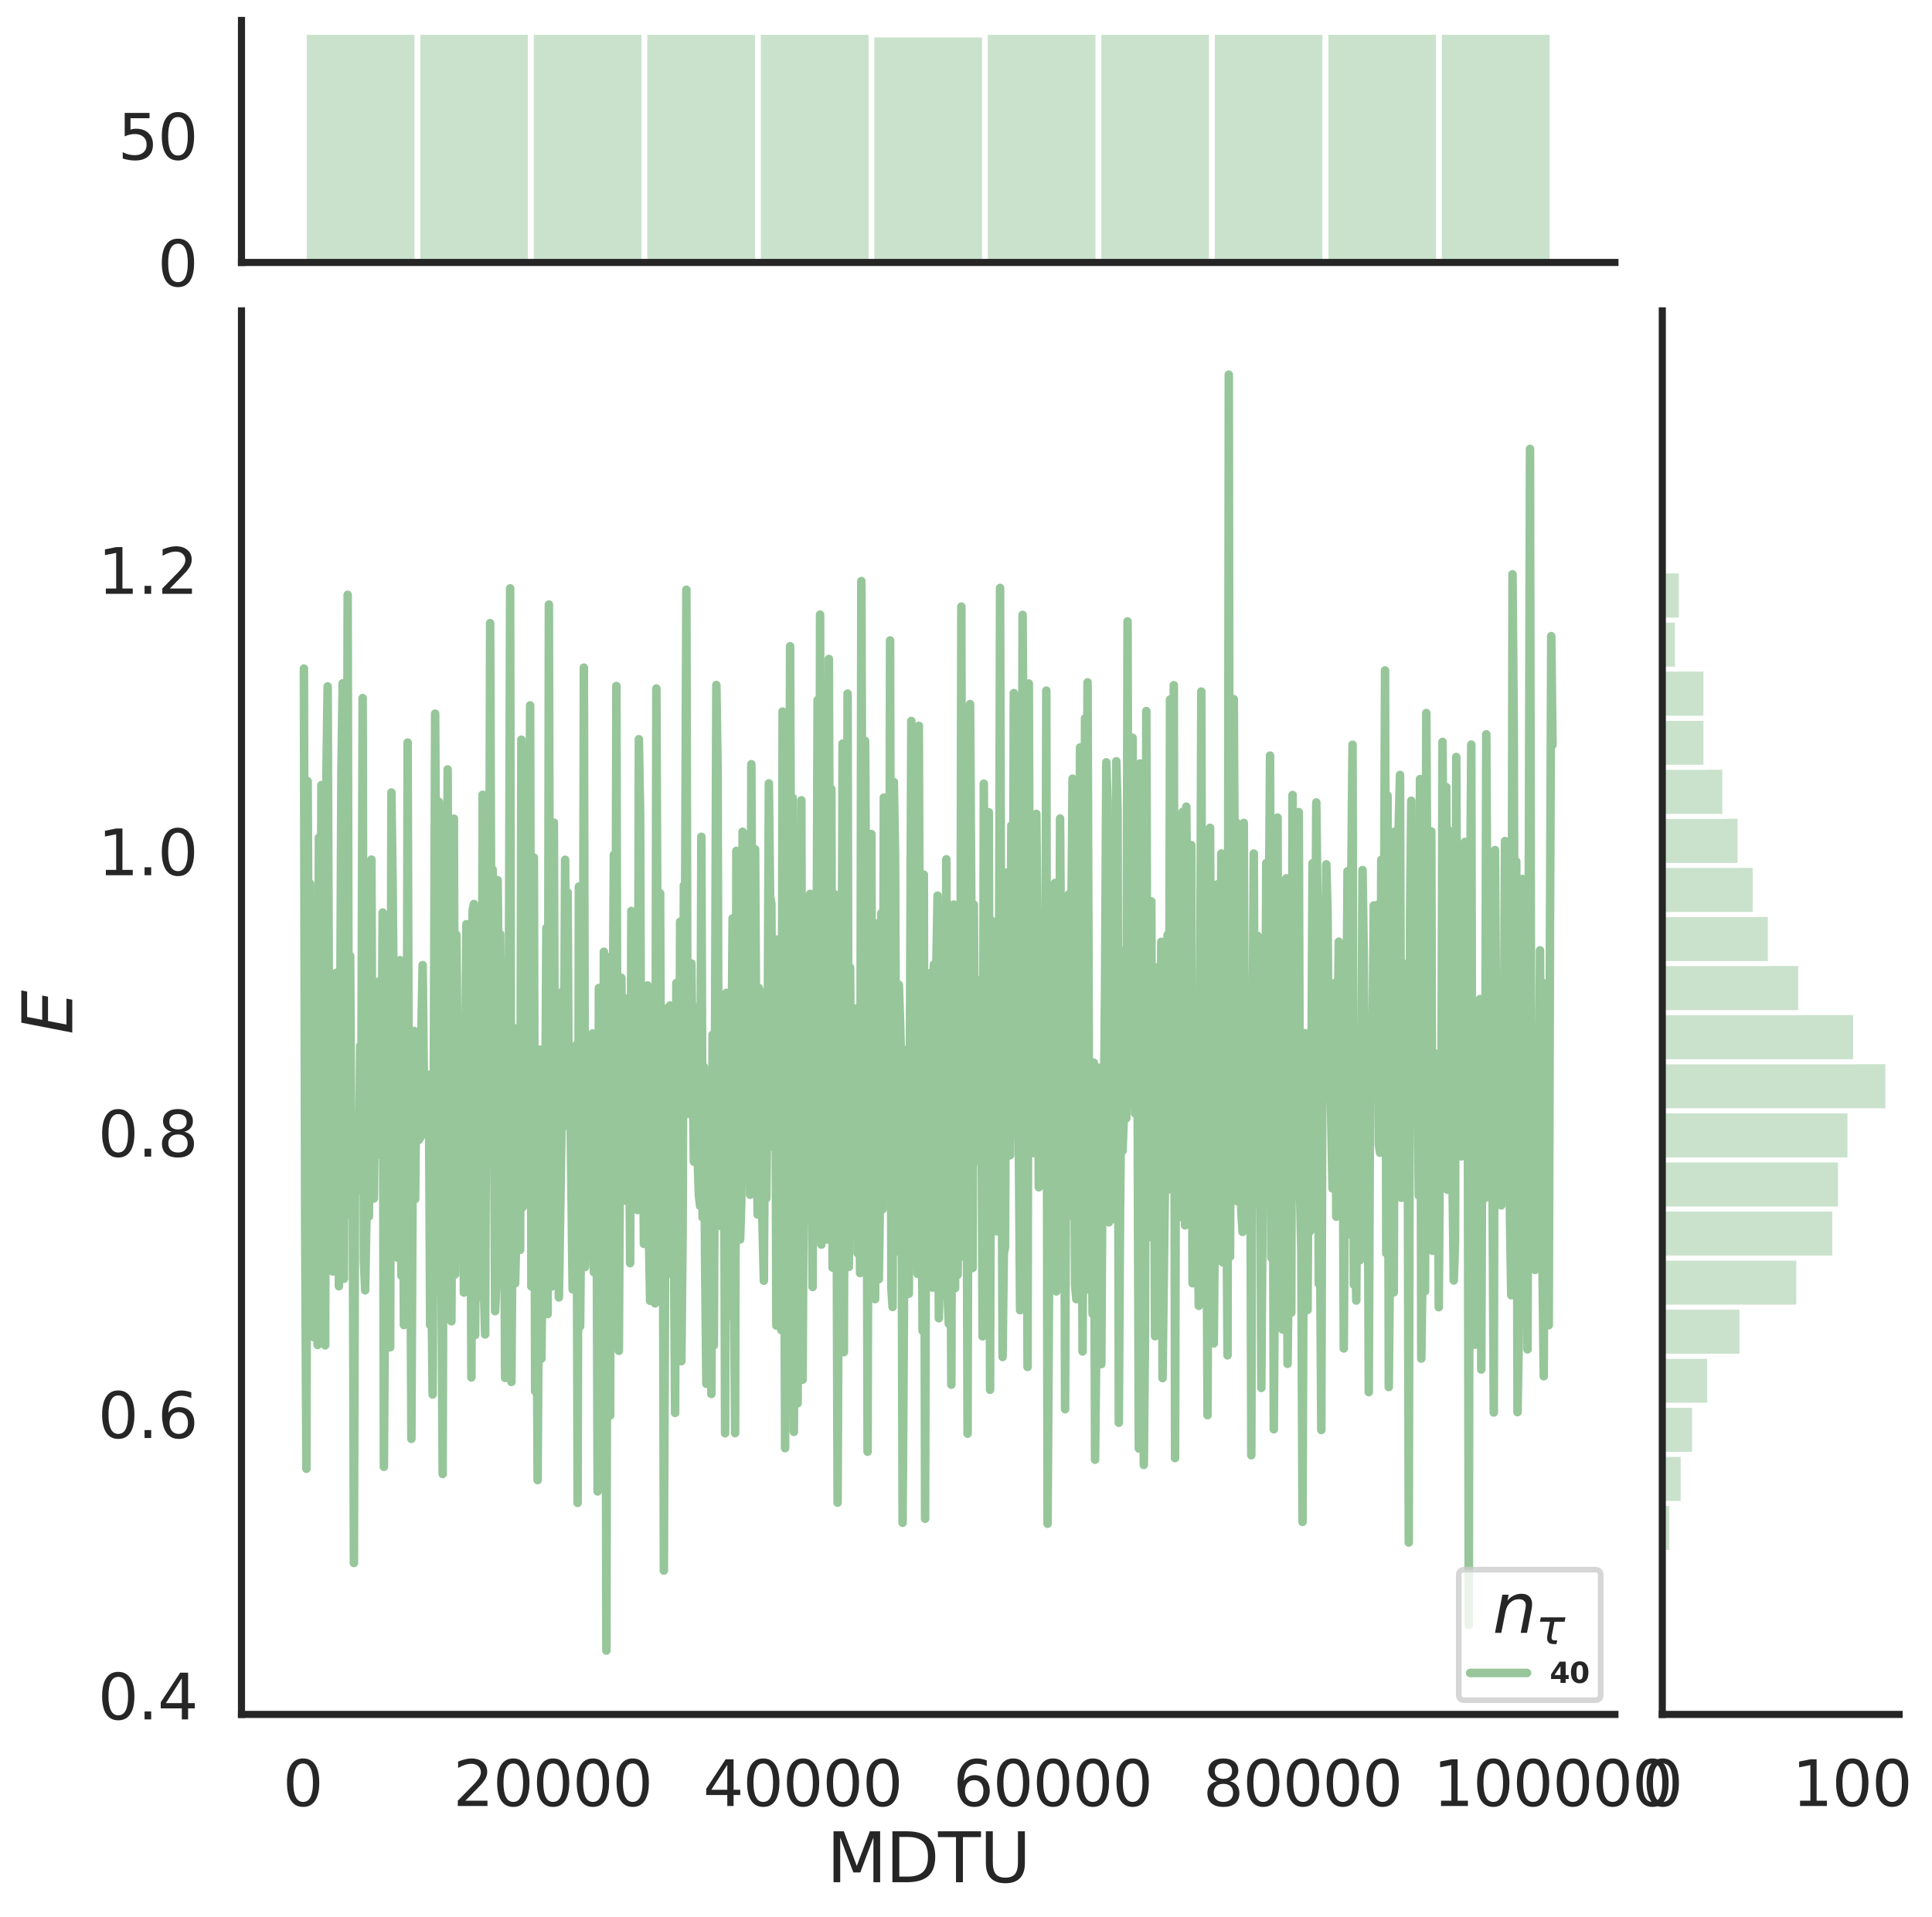 <?xml version="1.0" encoding="utf-8" standalone="no"?>
<!DOCTYPE svg PUBLIC "-//W3C//DTD SVG 1.1//EN"
  "http://www.w3.org/Graphics/SVG/1.1/DTD/svg11.dtd">
<svg height="674.159pt" version="1.1" viewBox="0 0 679.354 674.159" width="679.354pt" xmlns="http://www.w3.org/2000/svg" xmlns:xlink="http://www.w3.org/1999/xlink">
 <defs>
  <style type="text/css">*{stroke-linecap:butt;stroke-linejoin:round;}</style>
 </defs>
 <g id="figure_1">
  <g id="patch_1">
   <path d="M 0 674.159 
L 679.354 674.159 
L 679.354 0 
L 0 0 
z
" style="fill:#ffffff;"/>
  </g>
  <g id="axes_1">
   <g id="patch_2">
    <path d="M 84.914 602.94 
L 567.864 602.94 
L 567.864 109.327 
L 84.914 109.327 
z
" style="fill:none;"/>
   </g>
   <g id="matplotlib.axis_1">
    <g id="xtick_1">
     <g id="text_1">
      <!-- 0 -->
      <g style="fill:#262626;" transform="translate(99.428 635.157)scale(0.22 -0.22)">
       <defs>
        <path d="M 2034 4250 
Q 1547 4250 1301 3770 
Q 1056 3291 1056 2328 
Q 1056 1369 1301 889 
Q 1547 409 2034 409 
Q 2525 409 2770 889 
Q 3016 1369 3016 2328 
Q 3016 3291 2770 3770 
Q 2525 4250 2034 4250 
z
M 2034 4750 
Q 2819 4750 3233 4129 
Q 3647 3509 3647 2328 
Q 3647 1150 3233 529 
Q 2819 -91 2034 -91 
Q 1250 -91 836 529 
Q 422 1150 422 2328 
Q 422 3509 836 4129 
Q 1250 4750 2034 4750 
z
" id="DejaVuSans-30" transform="scale(0.016)"/>
       </defs>
       <use xlink:href="#DejaVuSans-30"/>
      </g>
     </g>
    </g>
    <g id="xtick_2">
     <g id="text_2">
      <!-- 20000 -->
      <g style="fill:#262626;" transform="translate(159.33 635.157)scale(0.22 -0.22)">
       <defs>
        <path d="M 1228 531 
L 3431 531 
L 3431 0 
L 469 0 
L 469 531 
Q 828 903 1448 1529 
Q 2069 2156 2228 2338 
Q 2531 2678 2651 2914 
Q 2772 3150 2772 3378 
Q 2772 3750 2511 3984 
Q 2250 4219 1831 4219 
Q 1534 4219 1204 4116 
Q 875 4013 500 3803 
L 500 4441 
Q 881 4594 1212 4672 
Q 1544 4750 1819 4750 
Q 2544 4750 2975 4387 
Q 3406 4025 3406 3419 
Q 3406 3131 3298 2873 
Q 3191 2616 2906 2266 
Q 2828 2175 2409 1742 
Q 1991 1309 1228 531 
z
" id="DejaVuSans-32" transform="scale(0.016)"/>
       </defs>
       <use xlink:href="#DejaVuSans-32"/>
       <use x="63.623" xlink:href="#DejaVuSans-30"/>
       <use x="127.246" xlink:href="#DejaVuSans-30"/>
       <use x="190.869" xlink:href="#DejaVuSans-30"/>
       <use x="254.492" xlink:href="#DejaVuSans-30"/>
      </g>
     </g>
    </g>
    <g id="xtick_3">
     <g id="text_3">
      <!-- 40000 -->
      <g style="fill:#262626;" transform="translate(247.227 635.157)scale(0.22 -0.22)">
       <defs>
        <path d="M 2419 4116 
L 825 1625 
L 2419 1625 
L 2419 4116 
z
M 2253 4666 
L 3047 4666 
L 3047 1625 
L 3713 1625 
L 3713 1100 
L 3047 1100 
L 3047 0 
L 2419 0 
L 2419 1100 
L 313 1100 
L 313 1709 
L 2253 4666 
z
" id="DejaVuSans-34" transform="scale(0.016)"/>
       </defs>
       <use xlink:href="#DejaVuSans-34"/>
       <use x="63.623" xlink:href="#DejaVuSans-30"/>
       <use x="127.246" xlink:href="#DejaVuSans-30"/>
       <use x="190.869" xlink:href="#DejaVuSans-30"/>
       <use x="254.492" xlink:href="#DejaVuSans-30"/>
      </g>
     </g>
    </g>
    <g id="xtick_4">
     <g id="text_4">
      <!-- 60000 -->
      <g style="fill:#262626;" transform="translate(335.124 635.157)scale(0.22 -0.22)">
       <defs>
        <path d="M 2113 2584 
Q 1688 2584 1439 2293 
Q 1191 2003 1191 1497 
Q 1191 994 1439 701 
Q 1688 409 2113 409 
Q 2538 409 2786 701 
Q 3034 994 3034 1497 
Q 3034 2003 2786 2293 
Q 2538 2584 2113 2584 
z
M 3366 4563 
L 3366 3988 
Q 3128 4100 2886 4159 
Q 2644 4219 2406 4219 
Q 1781 4219 1451 3797 
Q 1122 3375 1075 2522 
Q 1259 2794 1537 2939 
Q 1816 3084 2150 3084 
Q 2853 3084 3261 2657 
Q 3669 2231 3669 1497 
Q 3669 778 3244 343 
Q 2819 -91 2113 -91 
Q 1303 -91 875 529 
Q 447 1150 447 2328 
Q 447 3434 972 4092 
Q 1497 4750 2381 4750 
Q 2619 4750 2861 4703 
Q 3103 4656 3366 4563 
z
" id="DejaVuSans-36" transform="scale(0.016)"/>
       </defs>
       <use xlink:href="#DejaVuSans-36"/>
       <use x="63.623" xlink:href="#DejaVuSans-30"/>
       <use x="127.246" xlink:href="#DejaVuSans-30"/>
       <use x="190.869" xlink:href="#DejaVuSans-30"/>
       <use x="254.492" xlink:href="#DejaVuSans-30"/>
      </g>
     </g>
    </g>
    <g id="xtick_5">
     <g id="text_5">
      <!-- 80000 -->
      <g style="fill:#262626;" transform="translate(423.021 635.157)scale(0.22 -0.22)">
       <defs>
        <path d="M 2034 2216 
Q 1584 2216 1326 1975 
Q 1069 1734 1069 1313 
Q 1069 891 1326 650 
Q 1584 409 2034 409 
Q 2484 409 2743 651 
Q 3003 894 3003 1313 
Q 3003 1734 2745 1975 
Q 2488 2216 2034 2216 
z
M 1403 2484 
Q 997 2584 770 2862 
Q 544 3141 544 3541 
Q 544 4100 942 4425 
Q 1341 4750 2034 4750 
Q 2731 4750 3128 4425 
Q 3525 4100 3525 3541 
Q 3525 3141 3298 2862 
Q 3072 2584 2669 2484 
Q 3125 2378 3379 2068 
Q 3634 1759 3634 1313 
Q 3634 634 3220 271 
Q 2806 -91 2034 -91 
Q 1263 -91 848 271 
Q 434 634 434 1313 
Q 434 1759 690 2068 
Q 947 2378 1403 2484 
z
M 1172 3481 
Q 1172 3119 1398 2916 
Q 1625 2713 2034 2713 
Q 2441 2713 2670 2916 
Q 2900 3119 2900 3481 
Q 2900 3844 2670 4047 
Q 2441 4250 2034 4250 
Q 1625 4250 1398 4047 
Q 1172 3844 1172 3481 
z
" id="DejaVuSans-38" transform="scale(0.016)"/>
       </defs>
       <use xlink:href="#DejaVuSans-38"/>
       <use x="63.623" xlink:href="#DejaVuSans-30"/>
       <use x="127.246" xlink:href="#DejaVuSans-30"/>
       <use x="190.869" xlink:href="#DejaVuSans-30"/>
       <use x="254.492" xlink:href="#DejaVuSans-30"/>
      </g>
     </g>
    </g>
    <g id="xtick_6">
     <g id="text_6">
      <!-- 100000 -->
      <g style="fill:#262626;" transform="translate(503.919 635.157)scale(0.22 -0.22)">
       <defs>
        <path d="M 794 531 
L 1825 531 
L 1825 4091 
L 703 3866 
L 703 4441 
L 1819 4666 
L 2450 4666 
L 2450 531 
L 3481 531 
L 3481 0 
L 794 0 
L 794 531 
z
" id="DejaVuSans-31" transform="scale(0.016)"/>
       </defs>
       <use xlink:href="#DejaVuSans-31"/>
       <use x="63.623" xlink:href="#DejaVuSans-30"/>
       <use x="127.246" xlink:href="#DejaVuSans-30"/>
       <use x="190.869" xlink:href="#DejaVuSans-30"/>
       <use x="254.492" xlink:href="#DejaVuSans-30"/>
       <use x="318.115" xlink:href="#DejaVuSans-30"/>
      </g>
     </g>
    </g>
    <g id="text_7">
     <!-- MDTU -->
     <g style="fill:#262626;" transform="translate(290.683 661.968)scale(0.24 -0.24)">
      <defs>
       <path d="M 628 4666 
L 1569 4666 
L 2759 1491 
L 3956 4666 
L 4897 4666 
L 4897 0 
L 4281 0 
L 4281 4097 
L 3078 897 
L 2444 897 
L 1241 4097 
L 1241 0 
L 628 0 
L 628 4666 
z
" id="DejaVuSans-4d" transform="scale(0.016)"/>
       <path d="M 1259 4147 
L 1259 519 
L 2022 519 
Q 2988 519 3436 956 
Q 3884 1394 3884 2338 
Q 3884 3275 3436 3711 
Q 2988 4147 2022 4147 
L 1259 4147 
z
M 628 4666 
L 1925 4666 
Q 3281 4666 3915 4102 
Q 4550 3538 4550 2338 
Q 4550 1131 3912 565 
Q 3275 0 1925 0 
L 628 0 
L 628 4666 
z
" id="DejaVuSans-44" transform="scale(0.016)"/>
       <path d="M -19 4666 
L 3928 4666 
L 3928 4134 
L 2272 4134 
L 2272 0 
L 1638 0 
L 1638 4134 
L -19 4134 
L -19 4666 
z
" id="DejaVuSans-54" transform="scale(0.016)"/>
       <path d="M 556 4666 
L 1191 4666 
L 1191 1831 
Q 1191 1081 1462 751 
Q 1734 422 2344 422 
Q 2950 422 3222 751 
Q 3494 1081 3494 1831 
L 3494 4666 
L 4128 4666 
L 4128 1753 
Q 4128 841 3676 375 
Q 3225 -91 2344 -91 
Q 1459 -91 1007 375 
Q 556 841 556 1753 
L 556 4666 
z
" id="DejaVuSans-55" transform="scale(0.016)"/>
      </defs>
      <use xlink:href="#DejaVuSans-4d"/>
      <use x="86.279" xlink:href="#DejaVuSans-44"/>
      <use x="163.281" xlink:href="#DejaVuSans-54"/>
      <use x="224.365" xlink:href="#DejaVuSans-55"/>
     </g>
    </g>
   </g>
   <g id="matplotlib.axis_2">
    <g id="ytick_1">
     <g id="text_8">
      <!-- 0.4 -->
      <g style="fill:#262626;" transform="translate(34.428 604.699)scale(0.22 -0.22)">
       <defs>
        <path d="M 684 794 
L 1344 794 
L 1344 0 
L 684 0 
L 684 794 
z
" id="DejaVuSans-2e" transform="scale(0.016)"/>
       </defs>
       <use xlink:href="#DejaVuSans-30"/>
       <use x="63.623" xlink:href="#DejaVuSans-2e"/>
       <use x="95.41" xlink:href="#DejaVuSans-34"/>
      </g>
     </g>
    </g>
    <g id="ytick_2">
     <g id="text_9">
      <!-- 0.6 -->
      <g style="fill:#262626;" transform="translate(34.428 505.734)scale(0.22 -0.22)">
       <use xlink:href="#DejaVuSans-30"/>
       <use x="63.623" xlink:href="#DejaVuSans-2e"/>
       <use x="95.41" xlink:href="#DejaVuSans-36"/>
      </g>
     </g>
    </g>
    <g id="ytick_3">
     <g id="text_10">
      <!-- 0.8 -->
      <g style="fill:#262626;" transform="translate(34.428 406.769)scale(0.22 -0.22)">
       <use xlink:href="#DejaVuSans-30"/>
       <use x="63.623" xlink:href="#DejaVuSans-2e"/>
       <use x="95.41" xlink:href="#DejaVuSans-38"/>
      </g>
     </g>
    </g>
    <g id="ytick_4">
     <g id="text_11">
      <!-- 1.0 -->
      <g style="fill:#262626;" transform="translate(34.428 307.804)scale(0.22 -0.22)">
       <use xlink:href="#DejaVuSans-31"/>
       <use x="63.623" xlink:href="#DejaVuSans-2e"/>
       <use x="95.41" xlink:href="#DejaVuSans-30"/>
      </g>
     </g>
    </g>
    <g id="ytick_5">
     <g id="text_12">
      <!-- 1.2 -->
      <g style="fill:#262626;" transform="translate(34.428 208.839)scale(0.22 -0.22)">
       <use xlink:href="#DejaVuSans-31"/>
       <use x="63.623" xlink:href="#DejaVuSans-2e"/>
       <use x="95.41" xlink:href="#DejaVuSans-32"/>
      </g>
     </g>
    </g>
    <g id="text_13">
     <!-- $E$ -->
     <g style="fill:#262626;" transform="translate(25.436 363.813)rotate(-90)scale(0.24 -0.24)">
      <defs>
       <path d="M 1081 4666 
L 4031 4666 
L 3928 4134 
L 1606 4134 
L 1338 2753 
L 3566 2753 
L 3463 2222 
L 1234 2222 
L 909 531 
L 3284 531 
L 3181 0 
L 172 0 
L 1081 4666 
z
" id="DejaVuSans-Oblique-45" transform="scale(0.016)"/>
      </defs>
      <use transform="translate(0 0.094)" xlink:href="#DejaVuSans-Oblique-45"/>
     </g>
    </g>
   </g>
   <g id="line2d_1">
    <path clip-path="url(#p871c380fa6)" d="M 106.867 235.126 
L 107.306 431.806 
L 107.746 516.55 
L 108.185 274.762 
L 108.625 370.128 
L 109.064 310.757 
L 109.504 428.446 
L 109.943 334.308 
L 110.382 470.276 
L 110.822 441.942 
L 111.261 392.552 
L 111.701 473.016 
L 112.14 294.557 
L 112.58 417.778 
L 113.019 276.134 
L 113.459 406.403 
L 113.898 416.586 
L 114.338 473.146 
L 114.777 272.319 
L 115.217 241.394 
L 115.656 356.675 
L 116.096 416.4 
L 116.535 418.228 
L 116.975 447.163 
L 117.414 357.956 
L 117.854 347.389 
L 118.293 342.119 
L 119.172 452.352 
L 120.051 270.993 
L 120.491 240.321 
L 120.93 449.756 
L 121.37 303.982 
L 121.809 427.084 
L 122.249 209.192 
L 122.688 416.85 
L 123.128 336.18 
L 123.567 418.842 
L 124.007 404.362 
L 124.446 549.689 
L 124.885 398.162 
L 125.325 413.413 
L 125.764 413.008 
L 126.204 418.43 
L 126.643 367.773 
L 127.083 377.909 
L 127.522 245.516 
L 127.962 443.352 
L 128.401 453.799 
L 128.841 428.838 
L 129.28 367.335 
L 129.72 427.83 
L 130.159 376.506 
L 130.599 302.312 
L 131.038 418.629 
L 131.478 421.519 
L 131.917 378.713 
L 132.357 351.725 
L 132.796 382.461 
L 133.236 345.166 
L 133.675 406.213 
L 134.115 389.457 
L 134.554 320.934 
L 134.994 515.862 
L 135.433 443.227 
L 135.873 326.624 
L 136.312 328.208 
L 136.752 383.873 
L 137.191 473.835 
L 137.631 278.72 
L 138.07 311.537 
L 138.51 361.556 
L 138.949 440.201 
L 139.388 426.031 
L 139.828 442.346 
L 140.707 337.688 
L 141.146 448.669 
L 141.586 377.67 
L 142.025 466.013 
L 142.465 383.25 
L 142.904 451.484 
L 143.344 261.151 
L 143.783 408.347 
L 144.223 411.609 
L 144.662 506.042 
L 145.102 410.716 
L 145.541 362.548 
L 145.981 421.694 
L 146.42 374.591 
L 146.86 373.181 
L 147.299 400.863 
L 147.739 400.146 
L 148.178 362.474 
L 148.618 339.422 
L 149.057 381.25 
L 149.497 386.637 
L 149.936 389.891 
L 150.376 399.333 
L 150.815 377.986 
L 151.255 466.006 
L 151.694 449.086 
L 152.134 490.437 
L 153.012 250.991 
L 153.452 330.721 
L 153.891 325.668 
L 154.331 281.99 
L 154.77 393.306 
L 155.21 443.187 
L 155.649 518.378 
L 156.089 353.347 
L 156.528 358.88 
L 156.968 383.61 
L 157.407 270.598 
L 157.847 402.03 
L 158.286 386.013 
L 158.726 464.684 
L 159.605 287.93 
L 160.044 448.201 
L 160.484 328.733 
L 160.923 378.423 
L 161.363 441.269 
L 161.802 367.31 
L 162.242 383.217 
L 162.681 361.842 
L 163.121 454.595 
L 163.56 377.336 
L 164 325.041 
L 164.439 372.125 
L 164.879 402.939 
L 165.318 375.578 
L 165.758 484.429 
L 166.197 320.304 
L 166.637 317.942 
L 167.076 469.51 
L 167.515 386.103 
L 167.955 369.751 
L 168.834 390.192 
L 169.273 456.239 
L 169.713 279.514 
L 170.152 453.39 
L 170.592 469.322 
L 171.031 349.577 
L 171.91 382.228 
L 172.35 219.155 
L 172.789 341.927 
L 173.229 305.769 
L 174.108 461.129 
L 174.547 450.174 
L 174.987 309.547 
L 175.426 355.643 
L 175.866 328.489 
L 176.745 422.905 
L 177.184 402.496 
L 177.624 484.603 
L 178.063 374.044 
L 178.503 385.749 
L 178.942 347.92 
L 179.382 206.914 
L 179.821 486.011 
L 180.7 361.504 
L 181.139 451.333 
L 182.018 413.428 
L 182.897 439.568 
L 183.337 260.141 
L 183.776 424.563 
L 184.216 367.041 
L 184.655 410.298 
L 185.095 264.29 
L 185.534 349.128 
L 185.974 366.72 
L 186.413 248.068 
L 186.853 452.414 
L 187.292 437.233 
L 187.732 301.587 
L 188.171 489.304 
L 188.611 432.439 
L 189.05 520.547 
L 189.929 369.147 
L 190.369 477.843 
L 191.248 394.438 
L 191.687 398.844 
L 192.127 326.392 
L 192.566 462.147 
L 193.006 212.609 
L 193.445 392.109 
L 193.885 452.481 
L 194.764 289.3 
L 195.203 429.997 
L 195.642 361.044 
L 196.082 421.944 
L 196.521 456.284 
L 197.4 400.358 
L 197.84 348.576 
L 198.279 389.292 
L 198.719 302.372 
L 199.158 381.713 
L 199.598 313.838 
L 200.037 396.307 
L 200.477 381.7 
L 201.356 453.464 
L 201.795 405.967 
L 202.235 431.694 
L 202.674 367.531 
L 203.114 528.571 
L 203.553 311.805 
L 203.993 466.449 
L 204.432 416.085 
L 204.872 419.369 
L 205.311 234.806 
L 205.751 445.597 
L 206.63 393.789 
L 207.069 373.613 
L 207.509 391.722 
L 207.948 422.918 
L 208.388 363.452 
L 208.827 447.445 
L 209.266 386.434 
L 209.706 395.018 
L 210.145 524.525 
L 210.585 347.469 
L 211.024 415.438 
L 211.464 393.613 
L 211.903 488.646 
L 212.343 334.716 
L 212.782 351.471 
L 213.222 580.503 
L 213.661 356.631 
L 214.101 358.768 
L 214.54 497.808 
L 214.98 336.268 
L 215.419 365.083 
L 215.859 300.636 
L 216.298 420.807 
L 216.738 241.255 
L 217.177 430.651 
L 217.617 475.074 
L 218.056 392.086 
L 218.496 343.886 
L 218.935 386.962 
L 219.375 350.938 
L 219.814 422.244 
L 220.254 380.407 
L 220.693 354.91 
L 221.133 376.751 
L 221.572 444.237 
L 222.012 320.383 
L 222.451 395.034 
L 222.891 351.868 
L 223.33 350.093 
L 223.769 403.381 
L 224.209 425.569 
L 224.648 259.98 
L 225.088 285.853 
L 225.527 416.756 
L 225.967 367.712 
L 226.406 437.448 
L 226.846 388.575 
L 227.285 397.157 
L 227.725 346.576 
L 228.164 433.64 
L 228.604 457.488 
L 229.483 419.974 
L 229.922 396.081 
L 230.362 458.382 
L 230.801 242.151 
L 231.241 346.692 
L 231.68 395.934 
L 232.12 314.14 
L 232.559 433.463 
L 232.999 376.885 
L 233.438 552.356 
L 233.878 443.104 
L 234.317 448.433 
L 234.757 354.474 
L 235.196 431.742 
L 235.636 353.59 
L 236.075 404.163 
L 236.515 427.182 
L 236.954 432.323 
L 237.393 496.901 
L 237.833 345.718 
L 238.272 377.659 
L 238.712 457.317 
L 239.151 324.157 
L 239.591 478.713 
L 240.03 433.355 
L 240.47 311.393 
L 240.909 316.626 
L 241.349 207.41 
L 241.788 391.717 
L 242.228 353.67 
L 242.667 354.267 
L 243.107 338.831 
L 243.986 408.549 
L 244.425 354.312 
L 244.865 389.438 
L 245.304 407.159 
L 245.744 420.335 
L 246.183 424.103 
L 246.623 294.291 
L 247.062 428.138 
L 247.502 375.2 
L 247.941 444.429 
L 248.381 486.683 
L 248.82 392.808 
L 249.699 421.787 
L 250.139 490.241 
L 250.578 363.899 
L 251.018 473.168 
L 251.896 240.907 
L 252.336 271.263 
L 252.775 428.426 
L 253.215 363.799 
L 253.654 431.294 
L 254.094 389.884 
L 254.533 366.595 
L 254.973 504.061 
L 255.412 349.172 
L 255.852 462.936 
L 256.291 420.336 
L 256.731 439.569 
L 257.61 322.978 
L 258.049 447.282 
L 258.489 504.01 
L 258.928 299.245 
L 259.368 345.372 
L 259.807 365.196 
L 260.247 435.9 
L 260.686 421.641 
L 261.126 292.523 
L 261.565 303.819 
L 262.005 368.961 
L 262.444 397.285 
L 262.884 407.446 
L 263.323 376.388 
L 263.763 420.172 
L 264.202 268.751 
L 264.642 362.073 
L 265.081 301.735 
L 265.52 298.689 
L 265.96 375.783 
L 266.399 427.13 
L 266.839 347.475 
L 267.278 349.094 
L 267.718 413.445 
L 268.597 450.418 
L 269.036 379.115 
L 269.476 421.431 
L 269.915 372.22 
L 270.355 275.501 
L 270.794 315.316 
L 271.234 317.775 
L 271.673 403.297 
L 272.113 385.065 
L 272.552 331.524 
L 272.992 466.189 
L 273.431 330.396 
L 273.871 419.536 
L 274.31 348.929 
L 274.75 467.778 
L 275.189 250.244 
L 276.068 509.301 
L 276.508 415.282 
L 276.947 379.936 
L 277.387 370.677 
L 277.826 227.269 
L 278.266 354.287 
L 278.705 280.538 
L 279.145 503.552 
L 279.584 414.409 
L 280.023 470.053 
L 280.463 493.54 
L 280.902 359.922 
L 281.342 362.714 
L 281.781 281.458 
L 282.221 485.248 
L 283.1 324.437 
L 283.539 387.098 
L 283.979 327.071 
L 284.418 353.407 
L 284.858 314.377 
L 285.297 400.76 
L 285.737 452.623 
L 286.176 317.991 
L 286.616 411.23 
L 287.055 363.558 
L 287.495 246.185 
L 287.934 434.018 
L 288.374 216.157 
L 288.813 437.724 
L 289.253 351.466 
L 289.692 408.116 
L 290.132 356.462 
L 291.011 435.977 
L 291.45 231.752 
L 291.89 347.94 
L 292.329 277.492 
L 292.769 445.812 
L 293.647 314.605 
L 294.087 387.589 
L 294.526 528.465 
L 294.966 426.103 
L 295.405 406.389 
L 295.845 401.627 
L 296.284 261.507 
L 296.724 475.543 
L 297.163 338.39 
L 297.603 425.478 
L 298.042 243.941 
L 298.482 445.571 
L 298.921 340.263 
L 299.361 418.764 
L 299.8 410.66 
L 300.24 434.058 
L 300.679 401.881 
L 301.119 354.647 
L 301.558 440.754 
L 301.998 396.854 
L 302.437 447.733 
L 302.877 204.363 
L 303.316 335.601 
L 303.756 358.924 
L 304.195 260.551 
L 304.635 333.138 
L 305.074 510.555 
L 305.514 332.545 
L 305.953 439.083 
L 306.393 293.318 
L 306.832 450.871 
L 307.272 400.388 
L 307.711 456.893 
L 308.59 324.731 
L 309.029 449.882 
L 309.469 417.9 
L 309.908 321.174 
L 310.348 425.282 
L 310.787 280.503 
L 311.227 392.109 
L 311.666 374.801 
L 312.106 388.94 
L 312.545 416.24 
L 312.985 225.239 
L 313.424 452.976 
L 313.864 459.652 
L 314.303 275.007 
L 314.743 300.876 
L 315.182 409.992 
L 315.622 440.089 
L 316.061 346.344 
L 316.501 359.042 
L 316.94 377.648 
L 317.38 535.551 
L 317.819 467.573 
L 318.259 369.305 
L 318.698 384.478 
L 319.577 455.01 
L 320.456 253.563 
L 320.896 309.891 
L 321.335 292.092 
L 321.775 359.559 
L 322.214 371.05 
L 322.653 448.006 
L 323.093 255.255 
L 323.532 380.597 
L 323.972 397.141 
L 324.411 468.046 
L 324.851 307.59 
L 325.29 534.119 
L 325.73 371.842 
L 326.169 368.943 
L 327.048 395.299 
L 327.488 342.054 
L 327.927 452.85 
L 328.367 339.217 
L 328.806 347.785 
L 329.246 339.52 
L 329.685 314.977 
L 330.125 463.616 
L 330.564 438.326 
L 331.004 424.447 
L 331.443 365.708 
L 331.883 417.712 
L 332.322 431.004 
L 332.762 302.197 
L 333.201 455.428 
L 333.641 465.593 
L 334.08 402.669 
L 334.52 486.988 
L 334.959 324.613 
L 335.399 318.131 
L 335.838 453.049 
L 336.277 324.18 
L 336.717 448.369 
L 337.156 419.443 
L 337.596 420.665 
L 338.035 213.335 
L 338.475 441.878 
L 338.914 379.314 
L 339.354 387.817 
L 339.793 364.722 
L 340.233 504.213 
L 340.672 323.207 
L 341.112 247.62 
L 341.551 318.893 
L 341.991 445.948 
L 342.43 318.142 
L 342.87 376.441 
L 343.309 382.885 
L 343.749 377.61 
L 344.188 344.789 
L 344.628 408.541 
L 345.067 365.739 
L 345.507 469.969 
L 345.946 275.597 
L 346.386 372.06 
L 346.825 384.129 
L 347.265 312.469 
L 347.704 285.661 
L 348.144 488.77 
L 348.583 323.739 
L 349.023 404.041 
L 349.462 394.166 
L 349.902 329.663 
L 350.341 433.009 
L 350.78 390.716 
L 351.22 371.555 
L 351.659 206.767 
L 352.099 370.354 
L 352.538 477.251 
L 352.978 440.834 
L 353.417 438.516 
L 353.857 306.898 
L 354.296 320.391 
L 354.736 352.708 
L 355.175 406.296 
L 355.615 290.337 
L 356.054 390.754 
L 356.494 243.746 
L 356.933 390.596 
L 357.373 360.473 
L 358.252 401.911 
L 358.691 460.776 
L 359.131 394.227 
L 359.57 216.263 
L 360.01 286.68 
L 360.449 297.484 
L 360.889 373.277 
L 361.328 480.743 
L 361.768 240.386 
L 362.207 372.217 
L 362.647 389.154 
L 363.086 380.804 
L 363.526 405.538 
L 363.965 387.189 
L 364.404 286.232 
L 364.844 336.687 
L 365.283 417.552 
L 365.723 404.598 
L 366.162 388.016 
L 366.602 366.179 
L 367.041 361.14 
L 367.481 406.396 
L 367.92 242.885 
L 368.36 535.882 
L 369.239 396.269 
L 369.678 436.947 
L 370.118 386.333 
L 370.557 407.505 
L 370.997 310.527 
L 371.436 454.173 
L 372.315 404.696 
L 372.755 287.878 
L 373.194 352.944 
L 373.634 394.16 
L 374.073 339.02 
L 374.513 495.606 
L 374.952 379.933 
L 375.392 370.511 
L 375.831 314.553 
L 376.271 427.413 
L 376.71 325 
L 377.15 273.865 
L 378.029 451.874 
L 378.468 456.897 
L 378.907 430.628 
L 379.347 387.677 
L 379.786 262.872 
L 380.226 385.407 
L 380.665 475.292 
L 381.544 252.613 
L 381.984 318.183 
L 382.423 239.981 
L 382.863 369.773 
L 383.302 453.76 
L 383.742 402.866 
L 384.181 462.042 
L 384.621 373.743 
L 385.06 513.361 
L 385.5 472.312 
L 385.939 382.377 
L 386.379 375.5 
L 386.818 383.43 
L 387.258 479.751 
L 387.697 402.32 
L 388.137 395.172 
L 388.576 346.543 
L 389.016 268.106 
L 389.455 282.011 
L 389.895 429.902 
L 390.334 308.389 
L 390.774 328.995 
L 391.213 338.239 
L 391.653 288.309 
L 392.092 428.863 
L 392.531 267.723 
L 392.971 284.878 
L 393.41 500.377 
L 393.85 426.657 
L 394.289 381.087 
L 394.729 404.775 
L 395.168 392.657 
L 395.608 334 
L 396.047 393.3 
L 396.487 218.535 
L 396.926 388.284 
L 397.366 385.193 
L 397.805 388.075 
L 398.245 259.459 
L 398.684 346.5 
L 399.124 391.609 
L 399.563 306.524 
L 400.003 380.211 
L 400.442 509.424 
L 400.882 268.514 
L 401.321 360.825 
L 401.761 333.564 
L 402.2 515.194 
L 402.64 466.788 
L 403.079 250.075 
L 403.519 401.797 
L 403.958 407.386 
L 404.398 339.808 
L 404.837 316.984 
L 405.277 435.356 
L 405.716 372.739 
L 406.156 469.932 
L 407.034 340.218 
L 407.474 454.339 
L 408.353 331.247 
L 408.792 484.682 
L 409.671 412.509 
L 410.111 385.844 
L 410.55 328.784 
L 410.99 418.309 
L 411.429 246.043 
L 411.869 392.892 
L 412.308 376.946 
L 412.748 240.972 
L 413.187 512.797 
L 413.627 332.751 
L 414.066 374.799 
L 414.506 405.788 
L 414.945 427.98 
L 415.385 318.274 
L 415.824 285.55 
L 416.264 331.723 
L 416.703 430.932 
L 417.143 283.693 
L 418.022 414.162 
L 418.461 396.997 
L 418.901 297.181 
L 419.34 451.321 
L 419.78 379.947 
L 420.219 439.4 
L 420.658 421.016 
L 421.098 429.071 
L 421.537 459.247 
L 421.977 370.193 
L 422.416 243.216 
L 422.856 416.698 
L 423.295 405.062 
L 423.735 400.606 
L 424.174 407.438 
L 424.614 497.71 
L 425.053 372.339 
L 425.493 291.134 
L 425.932 383.435 
L 426.372 369.236 
L 426.811 472.459 
L 428.13 310.997 
L 428.569 332.607 
L 429.009 407.443 
L 429.448 300.166 
L 429.888 443.928 
L 430.327 426.42 
L 430.767 398.795 
L 431.206 413.483 
L 431.646 476.662 
L 432.085 131.764 
L 432.525 441.944 
L 432.964 314.622 
L 433.404 363.764 
L 433.843 245.895 
L 434.283 333.343 
L 434.722 289.264 
L 435.161 422.495 
L 435.601 397.773 
L 436.04 363.653 
L 436.48 425.952 
L 436.919 433.252 
L 437.359 289.41 
L 437.798 403.862 
L 438.238 358.617 
L 438.677 426.088 
L 439.117 410.447 
L 439.556 362.543 
L 439.996 511.783 
L 440.435 366.375 
L 440.875 300.184 
L 441.314 408.559 
L 441.754 423.607 
L 442.193 329.125 
L 442.633 416.948 
L 443.072 352.689 
L 443.512 488.108 
L 444.391 366.932 
L 444.83 382.107 
L 445.27 303.543 
L 445.709 390.371 
L 446.588 265.737 
L 447.028 442.293 
L 447.467 358.426 
L 447.907 502.667 
L 448.346 433.539 
L 448.786 340.351 
L 449.225 287.538 
L 449.664 437.656 
L 450.104 425.136 
L 450.983 467.556 
L 451.862 404.018 
L 452.301 308.902 
L 452.741 479.654 
L 453.18 442.44 
L 453.62 341.662 
L 454.059 461.659 
L 454.499 279.597 
L 454.938 403.285 
L 455.378 369.084 
L 455.817 325.043 
L 456.257 377.877 
L 456.696 285.617 
L 457.136 420.04 
L 457.575 439.594 
L 458.015 535.238 
L 458.454 412.881 
L 458.894 363.36 
L 459.333 430.466 
L 459.773 460.718 
L 460.212 383.963 
L 460.652 433.043 
L 461.091 387.694 
L 461.531 303.597 
L 461.97 356.985 
L 462.41 360.258 
L 462.849 282.233 
L 463.288 318.446 
L 463.728 451.539 
L 464.167 436.32 
L 464.607 502.921 
L 465.046 358.526 
L 465.486 356.286 
L 465.925 361.34 
L 466.365 303.98 
L 466.804 320.346 
L 467.244 379.836 
L 467.683 372.515 
L 468.562 417.96 
L 469.002 362.822 
L 469.441 345.647 
L 469.881 427.912 
L 470.32 369.562 
L 470.76 331.195 
L 471.199 353.453 
L 471.639 400.503 
L 472.078 373.65 
L 472.518 474.235 
L 472.957 405.702 
L 473.397 369.933 
L 473.836 306.413 
L 474.276 434.074 
L 474.715 354.399 
L 475.594 261.914 
L 476.034 451.76 
L 476.473 433.916 
L 476.913 457.388 
L 477.352 361.694 
L 477.791 411.418 
L 478.231 443.177 
L 478.67 394.543 
L 479.11 306.015 
L 479.549 335.583 
L 479.989 400.448 
L 480.428 407.254 
L 480.868 380.383 
L 481.307 489.594 
L 481.747 382.982 
L 482.186 379.467 
L 482.626 364.455 
L 483.065 318.427 
L 483.505 371.201 
L 483.944 354.524 
L 484.384 318.197 
L 484.823 402.435 
L 485.263 405.409 
L 485.702 302.384 
L 486.142 380.415 
L 486.581 354.303 
L 487.021 235.779 
L 487.46 440.767 
L 487.9 279.803 
L 488.339 487.797 
L 488.779 441.104 
L 489.218 415.988 
L 489.658 368.535 
L 490.097 454.522 
L 490.537 292.421 
L 490.976 362.842 
L 491.415 386.565 
L 491.855 289.297 
L 492.294 272.529 
L 492.734 421.249 
L 493.613 350.293 
L 494.052 340.444 
L 494.492 338.985 
L 494.931 362.016 
L 495.371 542.497 
L 495.81 323.223 
L 496.25 281.614 
L 496.689 385.84 
L 497.129 351.142 
L 497.568 338.03 
L 498.008 375.291 
L 498.447 372.75 
L 498.887 420.526 
L 499.326 273.997 
L 499.766 477.796 
L 500.645 415.653 
L 501.084 454.108 
L 501.524 250.762 
L 501.963 326.756 
L 502.842 438.22 
L 503.282 292.417 
L 503.721 439.891 
L 504.161 419.388 
L 504.6 417.715 
L 505.04 437.644 
L 505.479 370.583 
L 505.918 459.724 
L 506.358 395.551 
L 506.797 408.024 
L 507.237 260.927 
L 507.676 339.486 
L 508.116 326.058 
L 508.555 276.811 
L 508.995 418.438 
L 509.434 292.065 
L 509.874 340.912 
L 510.313 349.078 
L 510.753 415.384 
L 511.192 450.335 
L 511.632 436.835 
L 512.071 266.219 
L 512.511 386.651 
L 512.95 376.177 
L 513.39 380.587 
L 513.829 406.686 
L 514.269 353.625 
L 514.708 385.349 
L 515.148 296.084 
L 515.587 377.469 
L 516.027 319.255 
L 516.466 571.509 
L 516.906 323.523 
L 517.345 261.866 
L 517.785 459.662 
L 518.224 441.168 
L 518.664 472.899 
L 519.103 372.762 
L 519.542 428.606 
L 519.982 397.117 
L 520.421 351.357 
L 520.861 481.651 
L 521.3 364.22 
L 521.74 366.267 
L 522.179 421.342 
L 522.619 258.245 
L 523.058 338.704 
L 523.498 383.905 
L 523.937 332.847 
L 524.377 333.523 
L 525.256 496.76 
L 525.695 298.958 
L 526.135 371.443 
L 527.014 382.945 
L 527.453 378.758 
L 527.893 423.919 
L 528.332 374.849 
L 528.772 382.056 
L 529.211 295.791 
L 529.651 416.063 
L 530.09 374.727 
L 530.53 365.345 
L 530.969 429.209 
L 531.409 455.521 
L 531.848 201.981 
L 532.288 254.981 
L 532.727 423.062 
L 533.167 302.961 
L 533.606 496.63 
L 534.045 472.168 
L 534.485 400.896 
L 534.924 381.983 
L 535.364 309.14 
L 535.803 443.939 
L 536.243 413.8 
L 536.682 309.197 
L 537.122 474.567 
L 538.001 157.88 
L 538.44 413.192 
L 538.88 423.903 
L 539.319 362.929 
L 539.759 446.629 
L 540.198 377.455 
L 540.638 430.878 
L 541.077 408.086 
L 541.517 334.226 
L 541.956 410.112 
L 542.835 484.024 
L 543.275 345.868 
L 543.714 433.266 
L 544.154 375.066 
L 544.593 466.057 
L 545.033 324.163 
L 545.472 223.731 
L 545.912 261.968 
L 545.912 261.968 
" style="fill:none;stroke:#96c69a;stroke-linecap:round;stroke-width:3;"/>
   </g>
   <g id="line2d_2"/>
   <g id="patch_3">
    <path d="M 84.914 602.94 
L 84.914 109.327 
" style="fill:none;stroke:#262626;stroke-linecap:square;stroke-linejoin:miter;stroke-width:2.5;"/>
   </g>
   <g id="patch_4">
    <path d="M 84.914 602.94 
L 567.864 602.94 
" style="fill:none;stroke:#262626;stroke-linecap:square;stroke-linejoin:miter;stroke-width:2.5;"/>
   </g>
   <g id="legend_1">
    <g id="patch_5">
     <path d="M 514.948 597.94 
L 560.864 597.94 
Q 562.864 597.94 562.864 595.94 
L 562.864 554.034 
Q 562.864 552.034 560.864 552.034 
L 514.948 552.034 
Q 512.948 552.034 512.948 554.034 
L 512.948 595.94 
Q 512.948 597.94 514.948 597.94 
z
" style="fill:#ffffff;opacity:0.8;stroke:#cccccc;stroke-linejoin:miter;stroke-width:2;"/>
    </g>
    <g id="text_14">
     <!-- $n_\tau$ -->
     <g style="fill:#262626;" transform="translate(524.826 574.271)scale(0.24 -0.24)">
      <defs>
       <path d="M 3566 2113 
L 3156 0 
L 2578 0 
L 2988 2091 
Q 3016 2238 3031 2350 
Q 3047 2463 3047 2528 
Q 3047 2791 2881 2937 
Q 2716 3084 2419 3084 
Q 1956 3084 1622 2776 
Q 1288 2469 1184 1941 
L 800 0 
L 225 0 
L 903 3500 
L 1478 3500 
L 1363 2950 
Q 1603 3253 1940 3418 
Q 2278 3584 2650 3584 
Q 3113 3584 3367 3334 
Q 3622 3084 3622 2631 
Q 3622 2519 3608 2391 
Q 3594 2263 3566 2113 
z
" id="DejaVuSans-Oblique-6e" transform="scale(0.016)"/>
       <path d="M 2103 638 
Q 2188 488 2525 488 
L 2800 488 
L 2706 0 
L 2363 0 
Q 1800 0 1600 300 
Q 1403 606 1534 1269 
L 1856 2925 
L 541 2925 
L 653 3500 
L 3881 3500 
L 3769 2925 
L 2444 2925 
L 2113 1234 
Q 2025 781 2103 638 
z
" id="DejaVuSans-Oblique-3c4" transform="scale(0.016)"/>
      </defs>
      <use xlink:href="#DejaVuSans-Oblique-6e"/>
      <use transform="translate(63.379 -16.406)scale(0.7)" xlink:href="#DejaVuSans-Oblique-3c4"/>
     </g>
    </g>
    <g id="line2d_3">
     <path d="M 516.948 588.36 
L 536.948 588.36 
" style="fill:none;stroke:#96c69a;stroke-linecap:round;stroke-width:3;"/>
    </g>
    <g id="line2d_4"/>
    <g id="text_15">
     <!-- 40 -->
     <g style="fill:#262626;" transform="translate(544.948 591.86)scale(0.1 -0.1)">
      <defs>
       <path d="M 2356 3675 
L 1038 1722 
L 2356 1722 
L 2356 3675 
z
M 2156 4666 
L 3494 4666 
L 3494 1722 
L 4159 1722 
L 4159 850 
L 3494 850 
L 3494 0 
L 2356 0 
L 2356 850 
L 288 850 
L 288 1881 
L 2156 4666 
z
" id="DejaVuSans-Bold-34" transform="scale(0.016)"/>
       <path d="M 2944 2338 
Q 2944 3213 2780 3570 
Q 2616 3928 2228 3928 
Q 1841 3928 1675 3570 
Q 1509 3213 1509 2338 
Q 1509 1453 1675 1090 
Q 1841 728 2228 728 
Q 2613 728 2778 1090 
Q 2944 1453 2944 2338 
z
M 4147 2328 
Q 4147 1169 3647 539 
Q 3147 -91 2228 -91 
Q 1306 -91 806 539 
Q 306 1169 306 2328 
Q 306 3491 806 4120 
Q 1306 4750 2228 4750 
Q 3147 4750 3647 4120 
Q 4147 3491 4147 2328 
z
" id="DejaVuSans-Bold-30" transform="scale(0.016)"/>
      </defs>
      <use xlink:href="#DejaVuSans-Bold-34"/>
      <use x="69.58" xlink:href="#DejaVuSans-Bold-30"/>
     </g>
    </g>
   </g>
  </g>
  <g id="axes_2">
   <g id="patch_6">
    <path d="M 84.914 92.306 
L 567.864 92.306 
L 567.864 7.2 
L 84.914 7.2 
z
" style="fill:none;"/>
   </g>
   <g id="matplotlib.axis_3">
    <g id="xtick_7"/>
    <g id="xtick_8"/>
    <g id="xtick_9"/>
    <g id="xtick_10"/>
    <g id="xtick_11"/>
    <g id="xtick_12"/>
   </g>
   <g id="matplotlib.axis_4">
    <g id="ytick_6">
     <g id="text_16">
      <!-- 0 -->
      <g style="fill:#262626;" transform="translate(55.417 100.664)scale(0.22 -0.22)">
       <use xlink:href="#DejaVuSans-30"/>
      </g>
     </g>
    </g>
    <g id="ytick_7">
     <g id="text_17">
      <!-- 50 -->
      <g style="fill:#262626;" transform="translate(41.419 56.129)scale(0.22 -0.22)">
       <defs>
        <path d="M 691 4666 
L 3169 4666 
L 3169 4134 
L 1269 4134 
L 1269 2991 
Q 1406 3038 1543 3061 
Q 1681 3084 1819 3084 
Q 2600 3084 3056 2656 
Q 3513 2228 3513 1497 
Q 3513 744 3044 326 
Q 2575 -91 1722 -91 
Q 1428 -91 1123 -41 
Q 819 9 494 109 
L 494 744 
Q 775 591 1075 516 
Q 1375 441 1709 441 
Q 2250 441 2565 725 
Q 2881 1009 2881 1497 
Q 2881 1984 2565 2268 
Q 2250 2553 1709 2553 
Q 1456 2553 1204 2497 
Q 953 2441 691 2322 
L 691 4666 
z
" id="DejaVuSans-35" transform="scale(0.016)"/>
       </defs>
       <use xlink:href="#DejaVuSans-35"/>
       <use x="63.623" xlink:href="#DejaVuSans-30"/>
      </g>
     </g>
    </g>
   </g>
   <g id="patch_7">
    <path clip-path="url(#p76a22cc78a)" d="M 106.867 92.306 
L 146.78 92.306 
L 146.78 11.253 
L 106.867 11.253 
z
" style="fill:#96c69a;fill-opacity:0.5;stroke:#ffffff;stroke-linejoin:miter;stroke-width:2;"/>
   </g>
   <g id="patch_8">
    <path clip-path="url(#p76a22cc78a)" d="M 146.78 92.306 
L 186.693 92.306 
L 186.693 11.253 
L 146.78 11.253 
z
" style="fill:#96c69a;fill-opacity:0.5;stroke:#ffffff;stroke-linejoin:miter;stroke-width:2;"/>
   </g>
   <g id="patch_9">
    <path clip-path="url(#p76a22cc78a)" d="M 186.693 92.306 
L 226.606 92.306 
L 226.606 11.253 
L 186.693 11.253 
z
" style="fill:#96c69a;fill-opacity:0.5;stroke:#ffffff;stroke-linejoin:miter;stroke-width:2;"/>
   </g>
   <g id="patch_10">
    <path clip-path="url(#p76a22cc78a)" d="M 226.606 92.306 
L 266.519 92.306 
L 266.519 11.253 
L 226.606 11.253 
z
" style="fill:#96c69a;fill-opacity:0.5;stroke:#ffffff;stroke-linejoin:miter;stroke-width:2;"/>
   </g>
   <g id="patch_11">
    <path clip-path="url(#p76a22cc78a)" d="M 266.519 92.306 
L 306.433 92.306 
L 306.433 11.253 
L 266.519 11.253 
z
" style="fill:#96c69a;fill-opacity:0.5;stroke:#ffffff;stroke-linejoin:miter;stroke-width:2;"/>
   </g>
   <g id="patch_12">
    <path clip-path="url(#p76a22cc78a)" d="M 306.433 92.306 
L 346.346 92.306 
L 346.346 12.143 
L 306.433 12.143 
z
" style="fill:#96c69a;fill-opacity:0.5;stroke:#ffffff;stroke-linejoin:miter;stroke-width:2;"/>
   </g>
   <g id="patch_13">
    <path clip-path="url(#p76a22cc78a)" d="M 346.346 92.306 
L 386.259 92.306 
L 386.259 11.253 
L 346.346 11.253 
z
" style="fill:#96c69a;fill-opacity:0.5;stroke:#ffffff;stroke-linejoin:miter;stroke-width:2;"/>
   </g>
   <g id="patch_14">
    <path clip-path="url(#p76a22cc78a)" d="M 386.259 92.306 
L 426.172 92.306 
L 426.172 11.253 
L 386.259 11.253 
z
" style="fill:#96c69a;fill-opacity:0.5;stroke:#ffffff;stroke-linejoin:miter;stroke-width:2;"/>
   </g>
   <g id="patch_15">
    <path clip-path="url(#p76a22cc78a)" d="M 426.172 92.306 
L 466.085 92.306 
L 466.085 11.253 
L 426.172 11.253 
z
" style="fill:#96c69a;fill-opacity:0.5;stroke:#ffffff;stroke-linejoin:miter;stroke-width:2;"/>
   </g>
   <g id="patch_16">
    <path clip-path="url(#p76a22cc78a)" d="M 466.085 92.306 
L 505.998 92.306 
L 505.998 11.253 
L 466.085 11.253 
z
" style="fill:#96c69a;fill-opacity:0.5;stroke:#ffffff;stroke-linejoin:miter;stroke-width:2;"/>
   </g>
   <g id="patch_17">
    <path clip-path="url(#p76a22cc78a)" d="M 505.998 92.306 
L 545.912 92.306 
L 545.912 11.253 
L 505.998 11.253 
z
" style="fill:#96c69a;fill-opacity:0.5;stroke:#ffffff;stroke-linejoin:miter;stroke-width:2;"/>
   </g>
   <g id="patch_18">
    <path d="M 84.914 92.306 
L 84.914 7.2 
" style="fill:none;stroke:#262626;stroke-linecap:square;stroke-linejoin:miter;stroke-width:2.5;"/>
   </g>
   <g id="patch_19">
    <path d="M 84.914 92.306 
L 567.864 92.306 
" style="fill:none;stroke:#262626;stroke-linecap:square;stroke-linejoin:miter;stroke-width:2.5;"/>
   </g>
  </g>
  <g id="axes_3">
   <g id="patch_20">
    <path d="M 584.517 602.94 
L 667.784 602.94 
L 667.784 109.327 
L 584.517 109.327 
z
" style="fill:none;"/>
   </g>
   <g id="matplotlib.axis_5">
    <g id="xtick_13">
     <g id="text_18">
      <!-- 0 -->
      <g style="fill:#262626;" transform="translate(577.518 635.157)scale(0.22 -0.22)">
       <use xlink:href="#DejaVuSans-30"/>
      </g>
     </g>
    </g>
    <g id="xtick_14">
     <g id="text_19">
      <!-- 100 -->
      <g style="fill:#262626;" transform="translate(630.161 635.157)scale(0.22 -0.22)">
       <use xlink:href="#DejaVuSans-31"/>
       <use x="63.623" xlink:href="#DejaVuSans-30"/>
       <use x="127.246" xlink:href="#DejaVuSans-30"/>
      </g>
     </g>
    </g>
   </g>
   <g id="matplotlib.axis_6">
    <g id="ytick_8"/>
    <g id="ytick_9"/>
    <g id="ytick_10"/>
    <g id="ytick_11"/>
    <g id="ytick_12"/>
   </g>
   <g id="patch_21">
    <path clip-path="url(#p36791b1218)" d="M 584.517 580.503 
L 585.85 580.503 
L 585.85 563.244 
L 584.517 563.244 
z
" style="fill:#96c69a;fill-opacity:0.5;stroke:#ffffff;stroke-linejoin:miter;stroke-width:1.726;"/>
   </g>
   <g id="patch_22">
    <path clip-path="url(#p36791b1218)" d="M 584.517 563.244 
L 585.85 563.244 
L 585.85 545.985 
L 584.517 545.985 
z
" style="fill:#96c69a;fill-opacity:0.5;stroke:#ffffff;stroke-linejoin:miter;stroke-width:1.726;"/>
   </g>
   <g id="patch_23">
    <path clip-path="url(#p36791b1218)" d="M 584.517 545.985 
L 587.849 545.985 
L 587.849 528.725 
L 584.517 528.725 
z
" style="fill:#96c69a;fill-opacity:0.5;stroke:#ffffff;stroke-linejoin:miter;stroke-width:1.726;"/>
   </g>
   <g id="patch_24">
    <path clip-path="url(#p36791b1218)" d="M 584.517 528.725 
L 591.848 528.725 
L 591.848 511.466 
L 584.517 511.466 
z
" style="fill:#96c69a;fill-opacity:0.5;stroke:#ffffff;stroke-linejoin:miter;stroke-width:1.726;"/>
   </g>
   <g id="patch_25">
    <path clip-path="url(#p36791b1218)" d="M 584.517 511.466 
L 595.846 511.466 
L 595.846 494.207 
L 584.517 494.207 
z
" style="fill:#96c69a;fill-opacity:0.5;stroke:#ffffff;stroke-linejoin:miter;stroke-width:1.726;"/>
   </g>
   <g id="patch_26">
    <path clip-path="url(#p36791b1218)" d="M 584.517 494.207 
L 601.177 494.207 
L 601.177 476.948 
L 584.517 476.948 
z
" style="fill:#96c69a;fill-opacity:0.5;stroke:#ffffff;stroke-linejoin:miter;stroke-width:1.726;"/>
   </g>
   <g id="patch_27">
    <path clip-path="url(#p36791b1218)" d="M 584.517 476.948 
L 612.506 476.948 
L 612.506 459.689 
L 584.517 459.689 
z
" style="fill:#96c69a;fill-opacity:0.5;stroke:#ffffff;stroke-linejoin:miter;stroke-width:1.726;"/>
   </g>
   <g id="patch_28">
    <path clip-path="url(#p36791b1218)" d="M 584.517 459.689 
L 632.498 459.689 
L 632.498 442.429 
L 584.517 442.429 
z
" style="fill:#96c69a;fill-opacity:0.5;stroke:#ffffff;stroke-linejoin:miter;stroke-width:1.726;"/>
   </g>
   <g id="patch_29">
    <path clip-path="url(#p36791b1218)" d="M 584.517 442.429 
L 645.16 442.429 
L 645.16 425.17 
L 584.517 425.17 
z
" style="fill:#96c69a;fill-opacity:0.5;stroke:#ffffff;stroke-linejoin:miter;stroke-width:1.726;"/>
   </g>
   <g id="patch_30">
    <path clip-path="url(#p36791b1218)" d="M 584.517 425.17 
L 647.159 425.17 
L 647.159 407.911 
L 584.517 407.911 
z
" style="fill:#96c69a;fill-opacity:0.5;stroke:#ffffff;stroke-linejoin:miter;stroke-width:1.726;"/>
   </g>
   <g id="patch_31">
    <path clip-path="url(#p36791b1218)" d="M 584.517 407.911 
L 650.491 407.911 
L 650.491 390.652 
L 584.517 390.652 
z
" style="fill:#96c69a;fill-opacity:0.5;stroke:#ffffff;stroke-linejoin:miter;stroke-width:1.726;"/>
   </g>
   <g id="patch_32">
    <path clip-path="url(#p36791b1218)" d="M 584.517 390.652 
L 663.819 390.652 
L 663.819 373.393 
L 584.517 373.393 
z
" style="fill:#96c69a;fill-opacity:0.5;stroke:#ffffff;stroke-linejoin:miter;stroke-width:1.726;"/>
   </g>
   <g id="patch_33">
    <path clip-path="url(#p36791b1218)" d="M 584.517 373.393 
L 652.49 373.393 
L 652.49 356.133 
L 584.517 356.133 
z
" style="fill:#96c69a;fill-opacity:0.5;stroke:#ffffff;stroke-linejoin:miter;stroke-width:1.726;"/>
   </g>
   <g id="patch_34">
    <path clip-path="url(#p36791b1218)" d="M 584.517 356.133 
L 633.165 356.133 
L 633.165 338.874 
L 584.517 338.874 
z
" style="fill:#96c69a;fill-opacity:0.5;stroke:#ffffff;stroke-linejoin:miter;stroke-width:1.726;"/>
   </g>
   <g id="patch_35">
    <path clip-path="url(#p36791b1218)" d="M 584.517 338.874 
L 622.502 338.874 
L 622.502 321.615 
L 584.517 321.615 
z
" style="fill:#96c69a;fill-opacity:0.5;stroke:#ffffff;stroke-linejoin:miter;stroke-width:1.726;"/>
   </g>
   <g id="patch_36">
    <path clip-path="url(#p36791b1218)" d="M 584.517 321.615 
L 617.171 321.615 
L 617.171 304.356 
L 584.517 304.356 
z
" style="fill:#96c69a;fill-opacity:0.5;stroke:#ffffff;stroke-linejoin:miter;stroke-width:1.726;"/>
   </g>
   <g id="patch_37">
    <path clip-path="url(#p36791b1218)" d="M 584.517 304.356 
L 611.84 304.356 
L 611.84 287.097 
L 584.517 287.097 
z
" style="fill:#96c69a;fill-opacity:0.5;stroke:#ffffff;stroke-linejoin:miter;stroke-width:1.726;"/>
   </g>
   <g id="patch_38">
    <path clip-path="url(#p36791b1218)" d="M 584.517 287.097 
L 606.509 287.097 
L 606.509 269.837 
L 584.517 269.837 
z
" style="fill:#96c69a;fill-opacity:0.5;stroke:#ffffff;stroke-linejoin:miter;stroke-width:1.726;"/>
   </g>
   <g id="patch_39">
    <path clip-path="url(#p36791b1218)" d="M 584.517 269.837 
L 599.845 269.837 
L 599.845 252.578 
L 584.517 252.578 
z
" style="fill:#96c69a;fill-opacity:0.5;stroke:#ffffff;stroke-linejoin:miter;stroke-width:1.726;"/>
   </g>
   <g id="patch_40">
    <path clip-path="url(#p36791b1218)" d="M 584.517 252.578 
L 599.845 252.578 
L 599.845 235.319 
L 584.517 235.319 
z
" style="fill:#96c69a;fill-opacity:0.5;stroke:#ffffff;stroke-linejoin:miter;stroke-width:1.726;"/>
   </g>
   <g id="patch_41">
    <path clip-path="url(#p36791b1218)" d="M 584.517 235.319 
L 589.848 235.319 
L 589.848 218.06 
L 584.517 218.06 
z
" style="fill:#96c69a;fill-opacity:0.5;stroke:#ffffff;stroke-linejoin:miter;stroke-width:1.726;"/>
   </g>
   <g id="patch_42">
    <path clip-path="url(#p36791b1218)" d="M 584.517 218.06 
L 591.181 218.06 
L 591.181 200.801 
L 584.517 200.801 
z
" style="fill:#96c69a;fill-opacity:0.5;stroke:#ffffff;stroke-linejoin:miter;stroke-width:1.726;"/>
   </g>
   <g id="patch_43">
    <path clip-path="url(#p36791b1218)" d="M 584.517 200.801 
L 584.517 200.801 
L 584.517 183.541 
L 584.517 183.541 
z
" style="fill:#96c69a;fill-opacity:0.5;stroke:#ffffff;stroke-linejoin:miter;stroke-width:1.726;"/>
   </g>
   <g id="patch_44">
    <path clip-path="url(#p36791b1218)" d="M 584.517 183.541 
L 584.517 183.541 
L 584.517 166.282 
L 584.517 166.282 
z
" style="fill:#96c69a;fill-opacity:0.5;stroke:#ffffff;stroke-linejoin:miter;stroke-width:1.726;"/>
   </g>
   <g id="patch_45">
    <path clip-path="url(#p36791b1218)" d="M 584.517 166.282 
L 585.184 166.282 
L 585.184 149.023 
L 584.517 149.023 
z
" style="fill:#96c69a;fill-opacity:0.5;stroke:#ffffff;stroke-linejoin:miter;stroke-width:1.726;"/>
   </g>
   <g id="patch_46">
    <path clip-path="url(#p36791b1218)" d="M 584.517 149.023 
L 585.184 149.023 
L 585.184 131.764 
L 584.517 131.764 
z
" style="fill:#96c69a;fill-opacity:0.5;stroke:#ffffff;stroke-linejoin:miter;stroke-width:1.726;"/>
   </g>
   <g id="patch_47">
    <path d="M 584.517 602.94 
L 584.517 109.327 
" style="fill:none;stroke:#262626;stroke-linecap:square;stroke-linejoin:miter;stroke-width:2.5;"/>
   </g>
   <g id="patch_48">
    <path d="M 584.517 602.94 
L 667.784 602.94 
" style="fill:none;stroke:#262626;stroke-linecap:square;stroke-linejoin:miter;stroke-width:2.5;"/>
   </g>
  </g>
 </g>
 <defs>
  <clipPath id="p871c380fa6">
   <rect height="493.613" width="482.949" x="84.914" y="109.327"/>
  </clipPath>
  <clipPath id="p76a22cc78a">
   <rect height="85.106" width="482.949" x="84.914" y="7.2"/>
  </clipPath>
  <clipPath id="p36791b1218">
   <rect height="493.613" width="83.267" x="584.517" y="109.327"/>
  </clipPath>
 </defs>
</svg>
